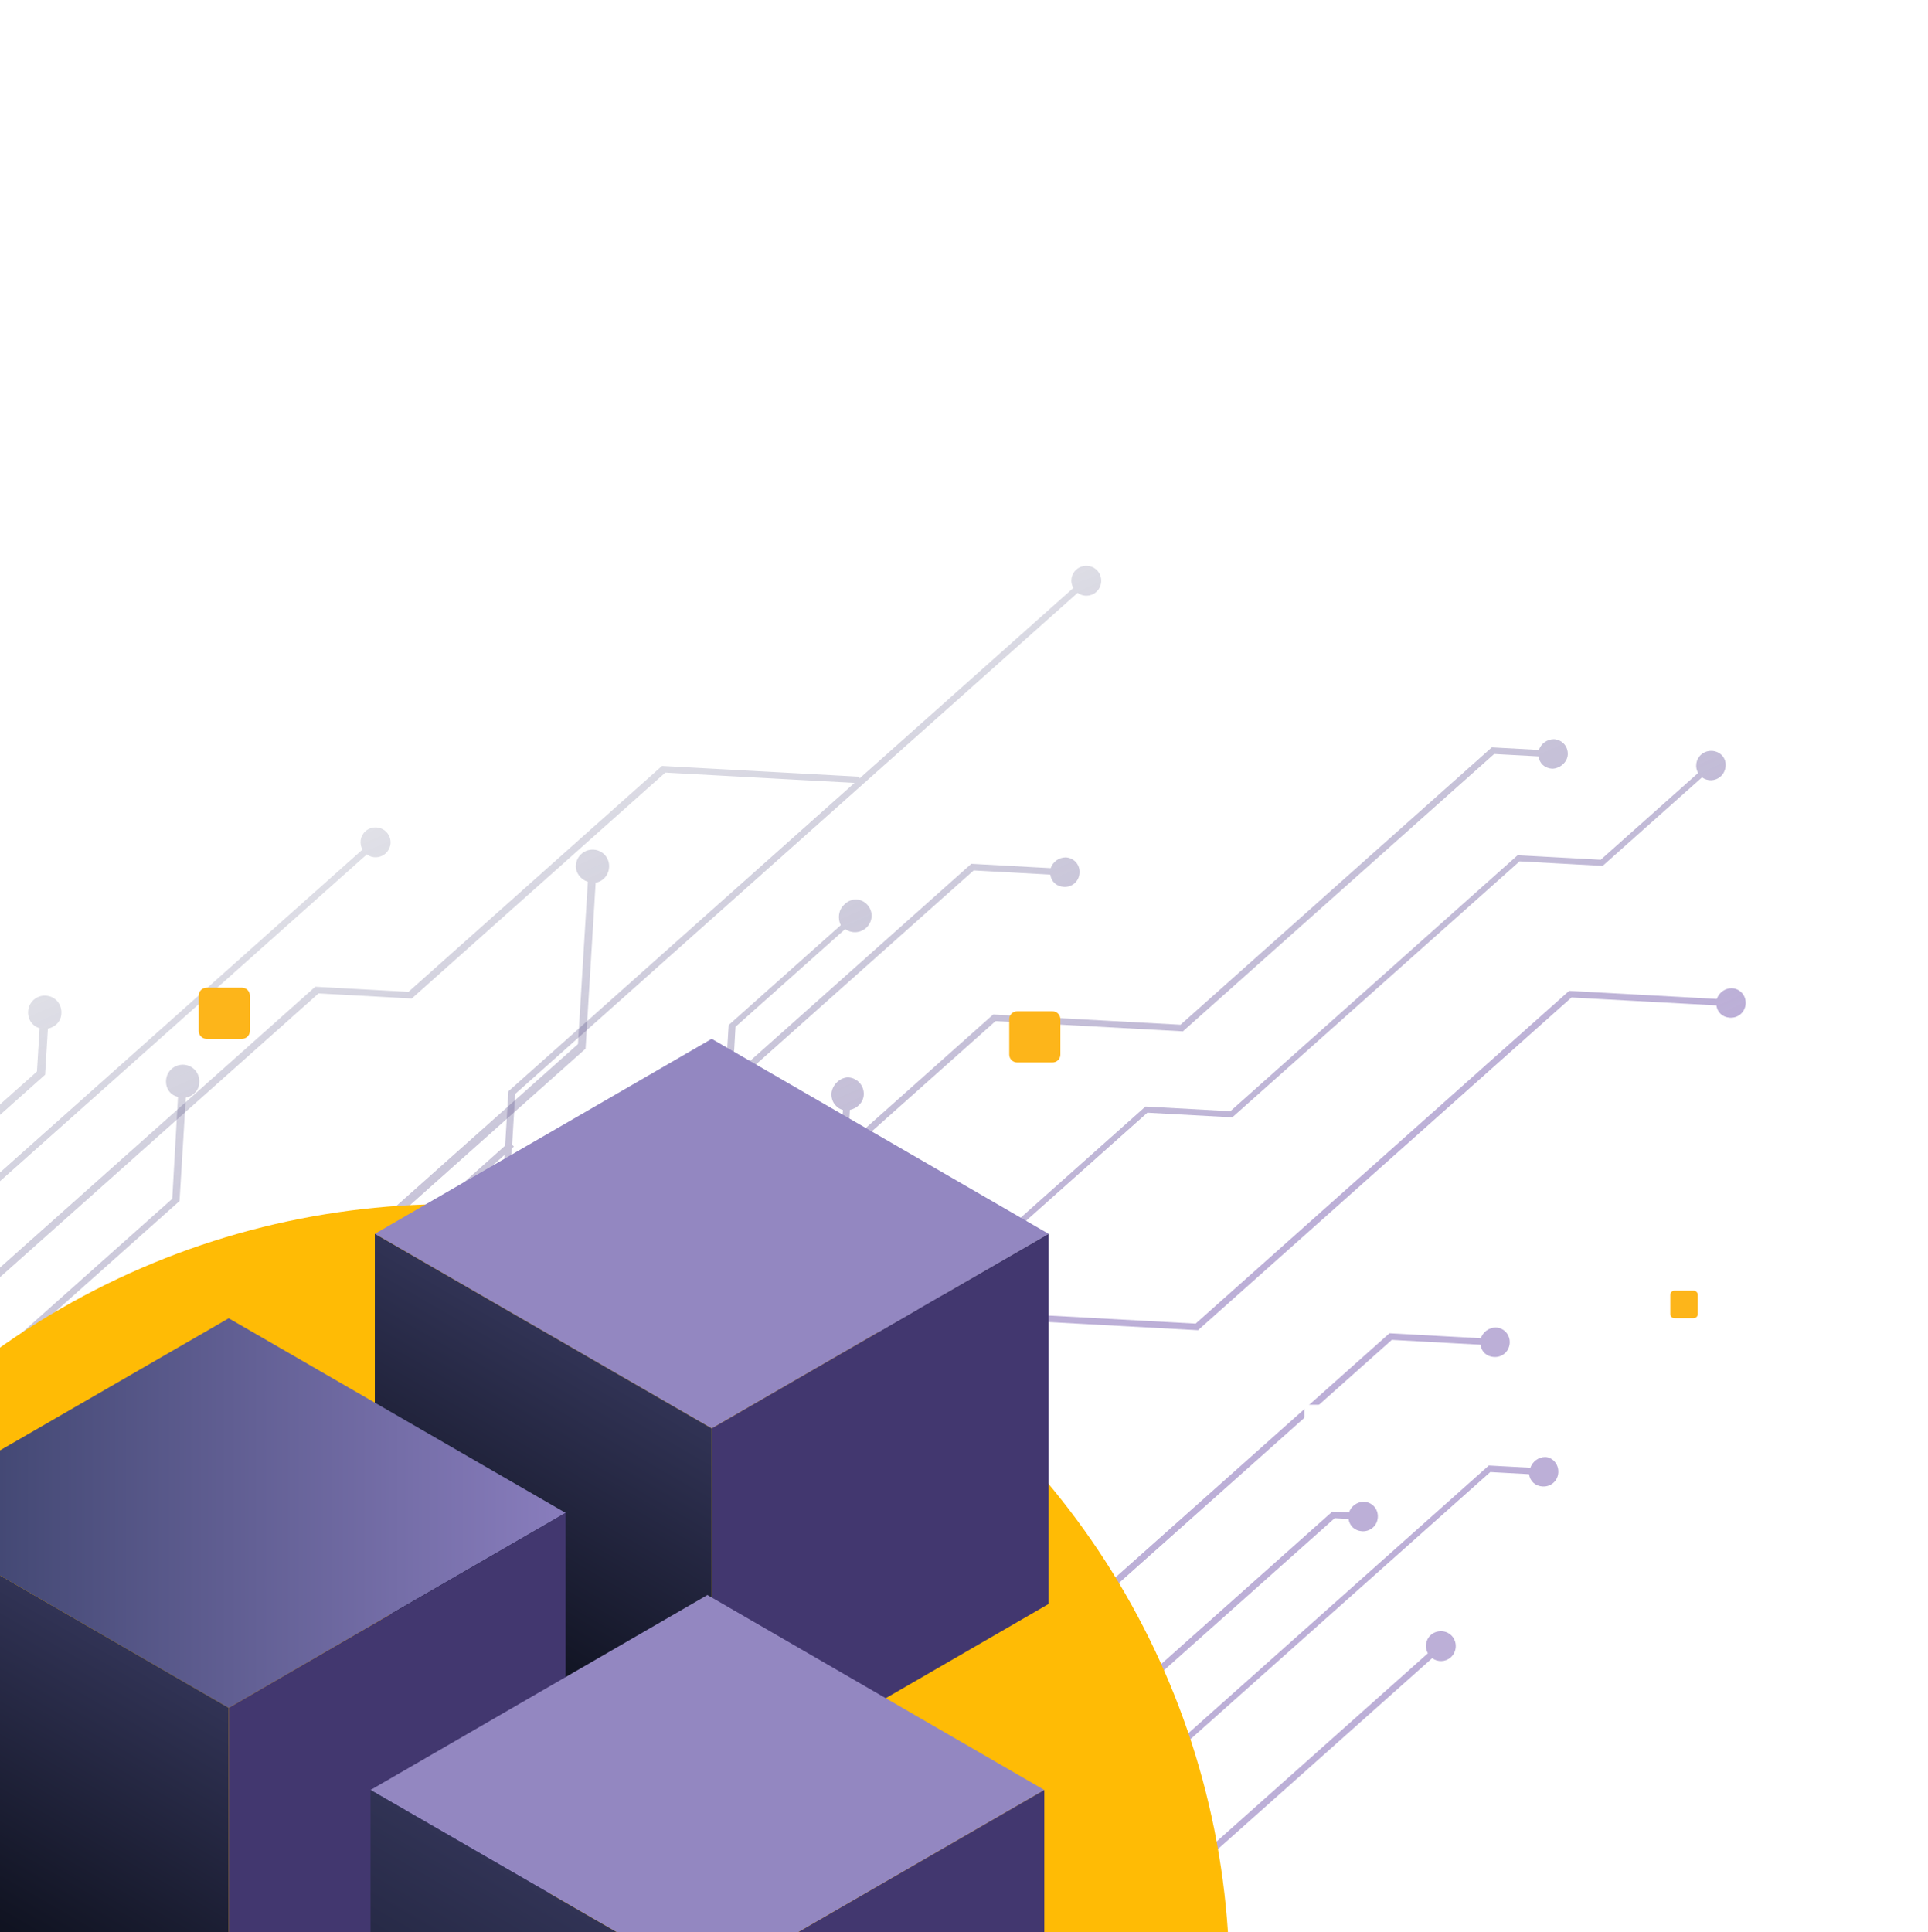 <svg width="490" height="491" viewBox="0 0 490 491" fill="none" xmlns="http://www.w3.org/2000/svg">
<path d="M220.459 229.959C222.001 231.69 221.844 234.269 220.102 235.821C218.609 237.151 216.484 237.27 214.789 236.119L186.922 260.943L185.59 284.747L103.481 357.891L102.011 382.04L-15.928 487.101L-45.479 485.488L-46.35 486.264L-47.121 485.398L-61.663 484.604L-328.392 722.212L-333.189 800.988L-202.312 684.401L-157.985 686.821L25.392 523.466L65.498 525.655L163.282 438.547L164.61 416.743C162.762 416.172 161.455 414.454 161.693 412.467C161.836 410.123 163.827 408.349 166.172 408.477C168.517 408.605 170.279 410.584 170.137 412.928C170.008 415.038 168.501 416.602 166.61 416.734L165.115 439.353L66.212 527.458L26.106 525.269L-157.395 688.735L-201.723 686.315L-332.102 802.459L-333.203 801.223L-335.188 833.812L-208.541 720.992L-157.881 723.758L27.735 558.408L69.014 560.661L69.511 560.218L69.952 560.713L84.493 561.506L245.228 418.321C244.389 416.629 244.642 414.408 246.135 413.078C247.877 411.526 250.457 411.667 251.999 413.398C253.54 415.129 253.383 417.708 251.642 419.259C250.149 420.589 248.024 420.709 246.329 419.557L185.369 473.861L185.838 473.887L182.412 530.156L109.882 594.766L108.834 621.643L-27.392 742.996L-58.475 741.417L-81.367 761.809L-152.307 757.818L-152.207 756.177L-191.271 790.976L-227.859 788.978L-387.598 931.277L-343.271 933.697L-241.381 842.932C-242.219 841.239 -241.966 839.018 -240.473 837.689C-238.732 836.137 -236.152 836.278 -234.61 838.009C-233.068 839.739 -233.225 842.318 -234.967 843.87C-236.46 845.2 -238.585 845.319 -240.28 844.168L-342.791 935.487L-389.933 932.914L-440.443 977.909L-364.452 982.057L-156.319 796.648L-65.787 801.59L147.945 611.193C147.107 609.501 147.359 607.28 148.852 605.95C150.594 604.399 153.174 604.54 154.716 606.27C156.258 608.001 156.101 610.58 154.359 612.132C152.866 613.462 150.741 613.581 149.046 612.43L-65.308 803.38L-92.749 801.882L-231.339 925.341L-292.788 921.986L-292.688 920.345L-363.849 983.737L-481.118 977.335L-481.004 975.459L-441.601 977.61L-442.372 976.745L-228.889 786.57L-192.301 788.567L-93.895 700.905L-44.642 703.594L26.395 640.313C25.557 638.621 25.809 636.4 27.302 635.07C29.044 633.518 31.624 633.659 33.166 635.39C34.708 637.121 34.551 639.7 32.809 641.251C31.316 642.581 29.191 642.701 27.496 641.549L-44.163 705.384L-93.415 702.696L-152.509 755.337L-82.382 759.166L-59.491 738.774L-27.982 741.082L107 620.838L108.614 594.344L181.143 529.734L184.441 475.575L85.413 563.791L69.699 562.933L-41.521 662.011L-82.565 659.77L-82.551 659.535L-157.196 726.03L-207.856 723.264L-335.249 836.749L-335.849 846.596L-543.858 1031.89C-543.02 1033.59 -543.273 1035.81 -544.765 1037.14C-546.507 1038.69 -549.087 1038.55 -550.629 1036.82C-552.171 1035.09 -552.014 1032.51 -550.272 1030.96C-548.779 1029.63 -546.654 1029.51 -544.959 1030.66L-337.572 845.914L-330.005 721.654L-62.28 483.159L-46.097 484.043L37.131 409.901L40.144 360.432L146.885 265.344L149.398 224.081C147.55 223.509 146.243 221.791 146.357 219.916C146.5 217.571 148.49 215.798 150.836 215.926C153.181 216.054 154.943 218.032 154.801 220.377C154.672 222.487 153.165 224.051 151.384 224.307L148.815 266.508L42.073 361.595L38.979 410.473L-43.503 483.949L-16.531 485.422L100.163 381.468L101.633 357.32L183.742 284.175L185.184 260.496L213.674 235.117C212.835 233.425 213.088 231.204 214.581 229.874C216.337 228.088 218.917 228.229 220.459 229.959ZM-155.509 798.809L-292.108 920.494L-231.598 923.798L-94.998 802.112L-155.509 798.809ZM28.545 560.569L-80.685 657.873L-41.986 659.986L67.243 562.682L28.545 560.569Z" fill="url(#paint0_linear_24_4647)" fill-opacity="0.5"/>
<path d="M-583.234 996.459L-396.871 830.444L-388.405 691.414L-90.325 425.878L-88.012 387.897L-6.774 315.529L-6.488 310.839C-4.583 310.473 -3.076 308.909 -3.072 306.909C-2.929 304.565 -4.692 302.587 -7.037 302.459C-9.382 302.331 -11.373 304.104 -11.516 306.448C-11.644 308.559 -10.337 310.277 -8.475 310.613L-8.718 314.599L-89.956 386.968L-92.268 424.949L-390.349 690.484L-398.705 829.639L-584.445 995.099C-586.03 994.072 -588.265 994.068 -589.758 995.398C-591.5 996.949 -591.657 999.528 -590.115 1001.26C-588.573 1002.99 -585.993 1003.13 -584.251 1001.58C-582.648 1000.37 -582.285 998.275 -583.234 996.459Z" fill="url(#paint1_linear_24_4647)" fill-opacity="0.5"/>
<path d="M43.776 304.645L-59.482 396.629L-61.495 429.687L-359.451 695.112L-367.831 832.735L-547.6 992.877C-549.185 991.849 -551.42 991.845 -552.913 993.175C-554.655 994.726 -554.812 997.305 -553.27 999.036C-551.728 1000.77 -549.148 1000.91 -547.406 999.356C-545.914 998.026 -545.551 995.929 -546.499 994.113L-366.108 833.418L-357.727 695.794L-59.647 430.258L-57.634 397.201L45.624 305.216L47.223 278.957C49.128 278.591 50.635 277.027 50.639 275.027C50.782 272.683 49.02 270.705 46.674 270.577C44.329 270.449 42.338 272.222 42.196 274.566C42.067 276.677 43.374 278.395 45.236 278.731L43.776 304.645Z" fill="url(#paint2_linear_24_4647)" fill-opacity="0.5"/>
<path d="M211.31 277.8C211.181 279.91 212.489 281.628 214.226 282.076L213.455 294.736L124.504 373.976L121.249 427.431L41.628 498.359L3.164 496.259L-145.006 628.251L-181.828 626.241L-329.748 758.011L-328.537 759.371L-181.239 628.155L-144.416 630.165L3.753 498.173L42.217 500.273L122.958 428.348L126.213 374.892L215.164 295.653L215.992 282.055C217.897 281.688 219.404 280.124 219.519 278.248C219.661 275.904 217.899 273.926 215.554 273.798C213.553 273.806 211.563 275.579 211.31 277.8Z" fill="url(#paint3_linear_24_4647)" fill-opacity="0.5"/>
<path d="M-415.575 820.72C-415.447 818.61 -416.754 816.892 -418.492 816.444L-409.611 670.614L-208.444 491.411L-206.945 466.794L-206.505 467.288L11.457 273.124L12.171 261.401C14.076 261.034 15.583 259.47 15.587 257.471C15.73 255.126 13.968 253.148 11.622 253.02C9.277 252.892 7.286 254.665 7.144 257.01C7.015 259.12 8.322 260.838 10.06 261.286L9.389 272.305L-206.831 464.918L-204.518 426.937L-44.157 284.084C-42.572 285.111 -40.337 285.116 -38.844 283.786C-37.103 282.234 -36.946 279.655 -38.487 277.924C-40.029 276.194 -42.609 276.053 -44.351 277.604C-45.844 278.934 -46.207 281.031 -45.258 282.847L-206.117 426.144L-210.058 490.853L-411.224 670.056L-420.148 816.589C-422.053 816.955 -423.56 818.52 -423.564 820.519C-423.707 822.864 -421.944 824.842 -419.599 824.97C-417.708 824.838 -415.718 823.064 -415.575 820.72Z" fill="url(#paint4_linear_24_4647)" fill-opacity="0.5"/>
<path d="M396.046 374.215C395.918 376.325 394.176 377.877 392.065 377.762C390.189 377.659 388.853 376.41 388.608 374.633L378.758 374.095L186.548 545.319L220.321 547.162L362.892 420.157C362.04 418.7 362.279 416.713 363.647 415.494C365.14 414.164 367.61 414.181 369.041 415.789C370.363 417.272 370.33 419.74 368.713 421.181C367.345 422.4 365.344 422.408 363.994 421.394L220.925 548.842L163.463 545.705L-15.434 705.071L-35.136 703.995L-33.394 702.444L-16.038 703.391L162.86 544.025L184.906 545.229L184.686 544.982L378.388 372.428L388.943 373.004C389.512 371.389 390.99 370.293 392.756 370.272C394.633 370.374 396.175 372.105 396.046 374.215Z" fill="url(#paint5_linear_24_4647)" fill-opacity="0.5"/>
<path d="M-321.493 823.386L-155.906 675.878L-32.305 682.626L232.683 446.57L266.456 448.414L338.613 384.135L342.834 384.366C343.403 382.75 344.882 381.655 346.648 381.634C348.759 381.749 350.301 383.48 350.172 385.59C350.044 387.7 348.302 389.251 346.191 389.136C344.315 389.034 342.979 387.785 342.734 386.007L339.216 385.815L267.06 450.093L233.287 448.249L-31.701 684.306L-155.303 677.558L-320.392 824.622C-319.539 826.08 -319.778 828.067 -321.146 829.286C-322.639 830.615 -325.109 830.598 -326.54 828.991C-327.862 827.508 -327.829 825.039 -326.212 823.599C-324.734 822.503 -322.843 822.371 -321.493 823.386Z" fill="url(#paint6_linear_24_4647)" fill-opacity="0.5"/>
<path d="M353.741 340.502L262.053 422.18L232.736 420.58L-32.252 656.636L-154.805 650.063L-314.544 792.362C-313.692 793.82 -313.93 795.806 -315.299 797.025C-316.792 798.355 -319.262 798.338 -320.693 796.731C-322.125 795.123 -321.982 792.779 -320.365 791.338C-318.996 790.119 -316.996 790.111 -315.646 791.125L-155.284 648.273L-32.856 654.956L232.132 418.9L261.449 420.5L353.138 338.823L376.357 340.09C376.926 338.475 378.405 337.379 380.171 337.358C382.282 337.473 383.823 339.204 383.695 341.314C383.566 343.424 381.825 344.976 379.714 344.861C377.838 344.758 376.502 343.509 376.257 341.732L353.741 340.502Z" fill="url(#paint7_linear_24_4647)" fill-opacity="0.5"/>
<path d="M437.29 197.338C435.922 198.557 433.921 198.565 432.571 197.55L407.316 220.048L386.208 218.895L313.181 283.949L291.603 282.771L187.723 375.31L186.502 399.237L259.777 333.961L303.871 336.368L398.793 251.809L436.32 253.858C436.889 252.242 438.367 251.147 440.133 251.126C442.244 251.241 443.786 252.972 443.658 255.082C443.529 257.192 441.787 258.743 439.676 258.628C437.8 258.526 436.464 257.277 436.22 255.499L399.397 253.489L304.474 338.048L260.381 335.641L186.359 401.581L185.488 415.883L-52.628 628.001L-163.095 621.971L-347.467 786.212C-346.615 787.67 -346.853 789.657 -348.222 790.876C-349.715 792.206 -352.184 792.189 -353.616 790.581C-354.938 789.098 -354.905 786.63 -353.288 785.189C-351.919 783.97 -349.919 783.962 -348.568 784.976L-163.699 620.291L-155.021 620.765L-41.562 519.693L-38.82 474.678L27.489 415.608L27.254 415.596L29.467 379.255L128.371 291.15L129.213 277.317L217.169 198.964L169.089 196.339L104.646 253.747L80.958 252.453L-38.971 359.288L-40.656 386.954L-61.058 405.129L-64.856 467.493L-12.232 420.615L-9.576 377.006L53.996 320.375C53.144 318.917 53.382 316.931 54.751 315.712C56.243 314.382 58.713 314.399 60.145 316.006C61.467 317.49 61.434 319.958 59.816 321.398C58.448 322.617 56.447 322.626 55.097 321.611L-7.977 377.799L-10.633 421.408L-98.091 499.317L-100.061 531.672L-289.783 700.679L-290.444 699.937L-292.585 735.105L-294.227 735.016L-287.874 630.684L-224.675 574.385L-226.316 574.296L-222.99 519.668L-99.827 409.952L-98.342 385.569L92.126 215.896C91.273 214.438 91.512 212.452 92.881 211.233C94.374 209.903 96.843 209.92 98.275 211.527C99.707 213.135 99.564 215.479 97.947 216.92C96.578 218.139 94.578 218.147 93.227 217.133L-96.494 386.14L-101.391 466.557L-286.385 631.353L-290.497 698.876L-245.586 658.868L-243.044 617.135L-151.978 536.012C-152.831 534.554 -152.592 532.568 -151.223 531.349C-149.73 530.019 -147.261 530.036 -145.829 531.643C-144.507 533.127 -144.54 535.595 -146.157 537.035C-147.526 538.255 -149.527 538.263 -150.877 537.248L-241.445 617.929L-243.844 657.317L-101.895 530.866L-99.925 498.511L-65.215 467.591L-66.857 467.502L-63.016 404.434L-42.614 386.259L-40.929 358.593L80.12 250.761L103.808 252.054L168.251 194.647L218.442 197.387L218.414 197.856L272.78 149.426C271.927 147.968 272.166 145.981 273.534 144.762C275.027 143.432 277.497 143.45 278.929 145.057C280.25 146.54 280.218 149.008 278.6 150.449C277.232 151.668 275.231 151.677 273.881 150.662L130.937 277.999L130.152 290.894L130.592 291.389L130.094 291.832L127.867 328.407L-37.221 475.471L-39.963 520.486L-152.676 620.893L-123.593 622.48L-124.584 621.368L-8.637 518.079L-6.238 478.691L156.736 333.511L158.906 297.874L246.862 219.521L267.032 220.623C267.601 219.007 269.08 217.912 270.846 217.89C272.957 218.006 274.499 219.736 274.37 221.846C274.242 223.957 272.5 225.508 270.389 225.393C268.513 225.29 267.177 224.041 266.932 222.264L247.466 221.201L160.505 298.667L158.335 334.304L-4.515 479.373L-6.913 518.761L-123.234 622.382L-53.107 626.211L183.764 415.201L184.55 402.306L183.889 401.564L184.635 400.899L186.234 374.641L291.11 281.215L312.687 282.393L385.715 217.339L406.823 218.492L431.58 196.438C430.728 194.98 430.966 192.993 432.335 191.774C433.827 190.444 436.297 190.462 437.729 192.069C439.051 193.552 438.783 196.008 437.29 197.338ZM-99.721 412.075L-221.142 520.239L-224.426 574.164L-103.004 465.999L-99.721 412.075ZM128.228 293.494L31.066 380.048L29.092 414.402L126.254 327.848L128.228 293.494Z" fill="url(#paint8_linear_24_4647)" fill-opacity="0.5"/>
<path d="M394.466 195.353C392.59 195.25 391.254 194.001 391.009 192.224L379.751 191.609L300.628 262.093L253.017 259.494L182.229 322.553L180.145 356.783L48.522 474.036L46.523 506.859L-84.852 623.89L-85.953 622.654L44.924 506.066L46.922 473.243L178.546 355.99L180.63 321.76L252.413 257.815L300.024 260.414L379.148 189.929L391.109 190.582C391.678 188.967 393.157 187.871 394.923 187.85C397.034 187.965 398.575 189.696 398.447 191.806C398.333 193.682 396.467 195.344 394.466 195.353Z" fill="url(#paint9_linear_24_4647)" fill-opacity="0.5"/>
<circle cx="114.5" cy="504" r="198" fill="#FFBB05"/>
<path d="M266.5 313.552L180.877 264L95.255 313.552L180.877 363.005L266.5 313.552Z" fill="#9387C1"/>
<path d="M180.877 457.163L95.255 407.611V313.552L180.877 363.005V457.163Z" fill="url(#paint10_linear_24_4647)"/>
<path d="M266.5 407.611L180.877 457.163V363.005L266.5 313.552V407.611Z" fill="#42376F"/>
<path d="M143.745 384.467L58.122 335.015L-27.5 384.467L58.122 434.019L143.745 384.467Z" fill="url(#paint11_linear_24_4647)"/>
<path d="M58.122 528.078L-27.5 478.625V384.467L58.122 434.019V528.078Z" fill="url(#paint12_linear_24_4647)"/>
<path d="M143.745 478.625L58.122 528.078V434.019L143.745 384.467V478.625Z" fill="#42376F"/>
<path d="M265.414 454.888L179.791 405.336L94.169 454.888L179.791 504.341L265.414 454.888Z" fill="#9387C1"/>
<path d="M179.791 598.499L94.169 548.947V454.888L179.791 504.341V598.499Z" fill="url(#paint13_linear_24_4647)"/>
<path d="M265.414 548.947L179.791 598.499V504.341L265.414 454.888V548.947Z" fill="#42376F"/>
<g filter="url(#filter0_d_24_4647)">
<path d="M336.5 357H332.5C331.948 357 331.5 357.448 331.5 358V362C331.5 362.553 331.948 363 332.5 363H336.5C337.052 363 337.5 362.553 337.5 362V358C337.5 357.448 337.052 357 336.5 357Z" fill="white"/>
</g>
<g filter="url(#filter1_d_24_4647)">
<path d="M393.833 443H385.167C383.97 443 383 443.971 383 445.167V453.834C383 455.03 383.97 456 385.167 456H393.833C395.03 456 396 455.03 396 453.834V445.167C396 443.971 395.03 443 393.833 443Z" fill="white"/>
</g>
<g filter="url(#filter2_d_24_4647)">
<path d="M355.5 130H351.5C350.948 130 350.5 130.448 350.5 131V135C350.5 135.553 350.948 136 351.5 136H355.5C356.052 136 356.5 135.553 356.5 135V131C356.5 130.448 356.052 130 355.5 130Z" fill="white"/>
</g>
<g filter="url(#filter3_d_24_4647)">
<path d="M267.5 257H258.5C257.395 257 256.5 257.896 256.5 259V268C256.5 269.105 257.395 270 258.5 270H267.5C268.604 270 269.5 269.105 269.5 268V259C269.5 257.896 268.604 257 267.5 257Z" fill="#FDB51A"/>
</g>
<g filter="url(#filter4_d_24_4647)">
<path d="M430.423 328H425.577C424.982 328 424.5 328.483 424.5 329.077V333.924C424.5 334.518 424.982 335 425.577 335H430.423C431.018 335 431.5 334.518 431.5 333.924V329.077C431.5 328.483 431.018 328 430.423 328Z" fill="#FDB51A"/>
</g>
<g filter="url(#filter5_d_24_4647)">
<path d="M61.5 251H52.5C51.395 251 50.5 251.896 50.5 253V262C50.5 263.105 51.395 264 52.5 264H61.5C62.604 264 63.5 263.105 63.5 262V253C63.5 251.896 62.604 251 61.5 251Z" fill="#FDB51A"/>
</g>
<defs>
<filter id="filter0_d_24_4647" x="311.5" y="337" width="46" height="46" filterUnits="userSpaceOnUse" color-interpolation-filters="sRGB">
<feFlood flood-opacity="0" result="BackgroundImageFix"/>
<feColorMatrix in="SourceAlpha" type="matrix" values="0 0 0 0 0 0 0 0 0 0 0 0 0 0 0 0 0 0 127 0" result="hardAlpha"/>
<feOffset/>
<feGaussianBlur stdDeviation="10"/>
<feColorMatrix type="matrix" values="0 0 0 0 1 0 0 0 0 1 0 0 0 0 1 0 0 0 1 0"/>
<feBlend mode="normal" in2="BackgroundImageFix" result="effect1_dropShadow_24_4647"/>
<feBlend mode="normal" in="SourceGraphic" in2="effect1_dropShadow_24_4647" result="shape"/>
</filter>
<filter id="filter1_d_24_4647" x="363" y="423" width="53" height="53" filterUnits="userSpaceOnUse" color-interpolation-filters="sRGB">
<feFlood flood-opacity="0" result="BackgroundImageFix"/>
<feColorMatrix in="SourceAlpha" type="matrix" values="0 0 0 0 0 0 0 0 0 0 0 0 0 0 0 0 0 0 127 0" result="hardAlpha"/>
<feOffset/>
<feGaussianBlur stdDeviation="10"/>
<feColorMatrix type="matrix" values="0 0 0 0 1 0 0 0 0 1 0 0 0 0 1 0 0 0 1 0"/>
<feBlend mode="normal" in2="BackgroundImageFix" result="effect1_dropShadow_24_4647"/>
<feBlend mode="normal" in="SourceGraphic" in2="effect1_dropShadow_24_4647" result="shape"/>
</filter>
<filter id="filter2_d_24_4647" x="330.5" y="110" width="46" height="46" filterUnits="userSpaceOnUse" color-interpolation-filters="sRGB">
<feFlood flood-opacity="0" result="BackgroundImageFix"/>
<feColorMatrix in="SourceAlpha" type="matrix" values="0 0 0 0 0 0 0 0 0 0 0 0 0 0 0 0 0 0 127 0" result="hardAlpha"/>
<feOffset/>
<feGaussianBlur stdDeviation="10"/>
<feColorMatrix type="matrix" values="0 0 0 0 1 0 0 0 0 1 0 0 0 0 1 0 0 0 1 0"/>
<feBlend mode="normal" in2="BackgroundImageFix" result="effect1_dropShadow_24_4647"/>
<feBlend mode="normal" in="SourceGraphic" in2="effect1_dropShadow_24_4647" result="shape"/>
</filter>
<filter id="filter3_d_24_4647" x="236.5" y="237" width="53" height="53" filterUnits="userSpaceOnUse" color-interpolation-filters="sRGB">
<feFlood flood-opacity="0" result="BackgroundImageFix"/>
<feColorMatrix in="SourceAlpha" type="matrix" values="0 0 0 0 0 0 0 0 0 0 0 0 0 0 0 0 0 0 127 0" result="hardAlpha"/>
<feOffset/>
<feGaussianBlur stdDeviation="10"/>
<feColorMatrix type="matrix" values="0 0 0 0 0.992 0 0 0 0 0.714 0 0 0 0 0.106 0 0 0 1 0"/>
<feBlend mode="normal" in2="BackgroundImageFix" result="effect1_dropShadow_24_4647"/>
<feBlend mode="normal" in="SourceGraphic" in2="effect1_dropShadow_24_4647" result="shape"/>
</filter>
<filter id="filter4_d_24_4647" x="404.5" y="308" width="47" height="47" filterUnits="userSpaceOnUse" color-interpolation-filters="sRGB">
<feFlood flood-opacity="0" result="BackgroundImageFix"/>
<feColorMatrix in="SourceAlpha" type="matrix" values="0 0 0 0 0 0 0 0 0 0 0 0 0 0 0 0 0 0 127 0" result="hardAlpha"/>
<feOffset/>
<feGaussianBlur stdDeviation="10"/>
<feColorMatrix type="matrix" values="0 0 0 0 0.992 0 0 0 0 0.714 0 0 0 0 0.106 0 0 0 1 0"/>
<feBlend mode="normal" in2="BackgroundImageFix" result="effect1_dropShadow_24_4647"/>
<feBlend mode="normal" in="SourceGraphic" in2="effect1_dropShadow_24_4647" result="shape"/>
</filter>
<filter id="filter5_d_24_4647" x="30.5" y="231" width="53" height="53" filterUnits="userSpaceOnUse" color-interpolation-filters="sRGB">
<feFlood flood-opacity="0" result="BackgroundImageFix"/>
<feColorMatrix in="SourceAlpha" type="matrix" values="0 0 0 0 0 0 0 0 0 0 0 0 0 0 0 0 0 0 127 0" result="hardAlpha"/>
<feOffset/>
<feGaussianBlur stdDeviation="10"/>
<feColorMatrix type="matrix" values="0 0 0 0 0.992 0 0 0 0 0.714 0 0 0 0 0.106 0 0 0 1 0"/>
<feBlend mode="normal" in2="BackgroundImageFix" result="effect1_dropShadow_24_4647"/>
<feBlend mode="normal" in="SourceGraphic" in2="effect1_dropShadow_24_4647" result="shape"/>
</filter>
<linearGradient id="paint0_linear_24_4647" x1="59.5" y1="177.5" x2="152.075" y2="388.281" gradientUnits="userSpaceOnUse">
<stop stop-color="#272F54" stop-opacity="0.14"/>
<stop offset="0.987" stop-color="#795FB0"/>
</linearGradient>
<linearGradient id="paint1_linear_24_4647" x1="59.5" y1="177.5" x2="152.075" y2="388.281" gradientUnits="userSpaceOnUse">
<stop stop-color="#272F54" stop-opacity="0.14"/>
<stop offset="0.987" stop-color="#795FB0"/>
</linearGradient>
<linearGradient id="paint2_linear_24_4647" x1="59.5" y1="177.5" x2="152.075" y2="388.281" gradientUnits="userSpaceOnUse">
<stop stop-color="#272F54" stop-opacity="0.14"/>
<stop offset="0.987" stop-color="#795FB0"/>
</linearGradient>
<linearGradient id="paint3_linear_24_4647" x1="59.5" y1="177.5" x2="152.075" y2="388.281" gradientUnits="userSpaceOnUse">
<stop stop-color="#272F54" stop-opacity="0.14"/>
<stop offset="0.987" stop-color="#795FB0"/>
</linearGradient>
<linearGradient id="paint4_linear_24_4647" x1="59.5" y1="177.5" x2="152.075" y2="388.281" gradientUnits="userSpaceOnUse">
<stop stop-color="#272F54" stop-opacity="0.14"/>
<stop offset="0.987" stop-color="#795FB0"/>
</linearGradient>
<linearGradient id="paint5_linear_24_4647" x1="59.5" y1="177.5" x2="152.075" y2="388.281" gradientUnits="userSpaceOnUse">
<stop stop-color="#272F54" stop-opacity="0.14"/>
<stop offset="0.987" stop-color="#795FB0"/>
</linearGradient>
<linearGradient id="paint6_linear_24_4647" x1="59.5" y1="177.5" x2="152.075" y2="388.281" gradientUnits="userSpaceOnUse">
<stop stop-color="#272F54" stop-opacity="0.14"/>
<stop offset="0.987" stop-color="#795FB0"/>
</linearGradient>
<linearGradient id="paint7_linear_24_4647" x1="59.5" y1="177.5" x2="152.075" y2="388.281" gradientUnits="userSpaceOnUse">
<stop stop-color="#272F54" stop-opacity="0.14"/>
<stop offset="0.987" stop-color="#795FB0"/>
</linearGradient>
<linearGradient id="paint8_linear_24_4647" x1="59.5" y1="177.5" x2="152.075" y2="388.281" gradientUnits="userSpaceOnUse">
<stop stop-color="#272F54" stop-opacity="0.14"/>
<stop offset="0.987" stop-color="#795FB0"/>
</linearGradient>
<linearGradient id="paint9_linear_24_4647" x1="59.5" y1="177.5" x2="152.075" y2="388.281" gradientUnits="userSpaceOnUse">
<stop stop-color="#272F54" stop-opacity="0.14"/>
<stop offset="0.987" stop-color="#795FB0"/>
</linearGradient>
<linearGradient id="paint10_linear_24_4647" x1="158.361" y1="350.048" x2="117.581" y2="420.614" gradientUnits="userSpaceOnUse">
<stop stop-color="#313355"/>
<stop offset="1" stop-color="#0E111E"/>
</linearGradient>
<linearGradient id="paint11_linear_24_4647" x1="-27.5" y1="384.517" x2="143.745" y2="384.517" gradientUnits="userSpaceOnUse">
<stop stop-color="#373F67"/>
<stop offset="1" stop-color="#897DBD"/>
</linearGradient>
<linearGradient id="paint12_linear_24_4647" x1="35.606" y1="420.963" x2="-5.174" y2="491.529" gradientUnits="userSpaceOnUse">
<stop stop-color="#313355"/>
<stop offset="1" stop-color="#0E111E"/>
</linearGradient>
<linearGradient id="paint13_linear_24_4647" x1="157.373" y1="491.384" x2="116.495" y2="561.949" gradientUnits="userSpaceOnUse">
<stop stop-color="#313355"/>
<stop offset="1" stop-color="#161B2F"/>
</linearGradient>
</defs>
</svg>
